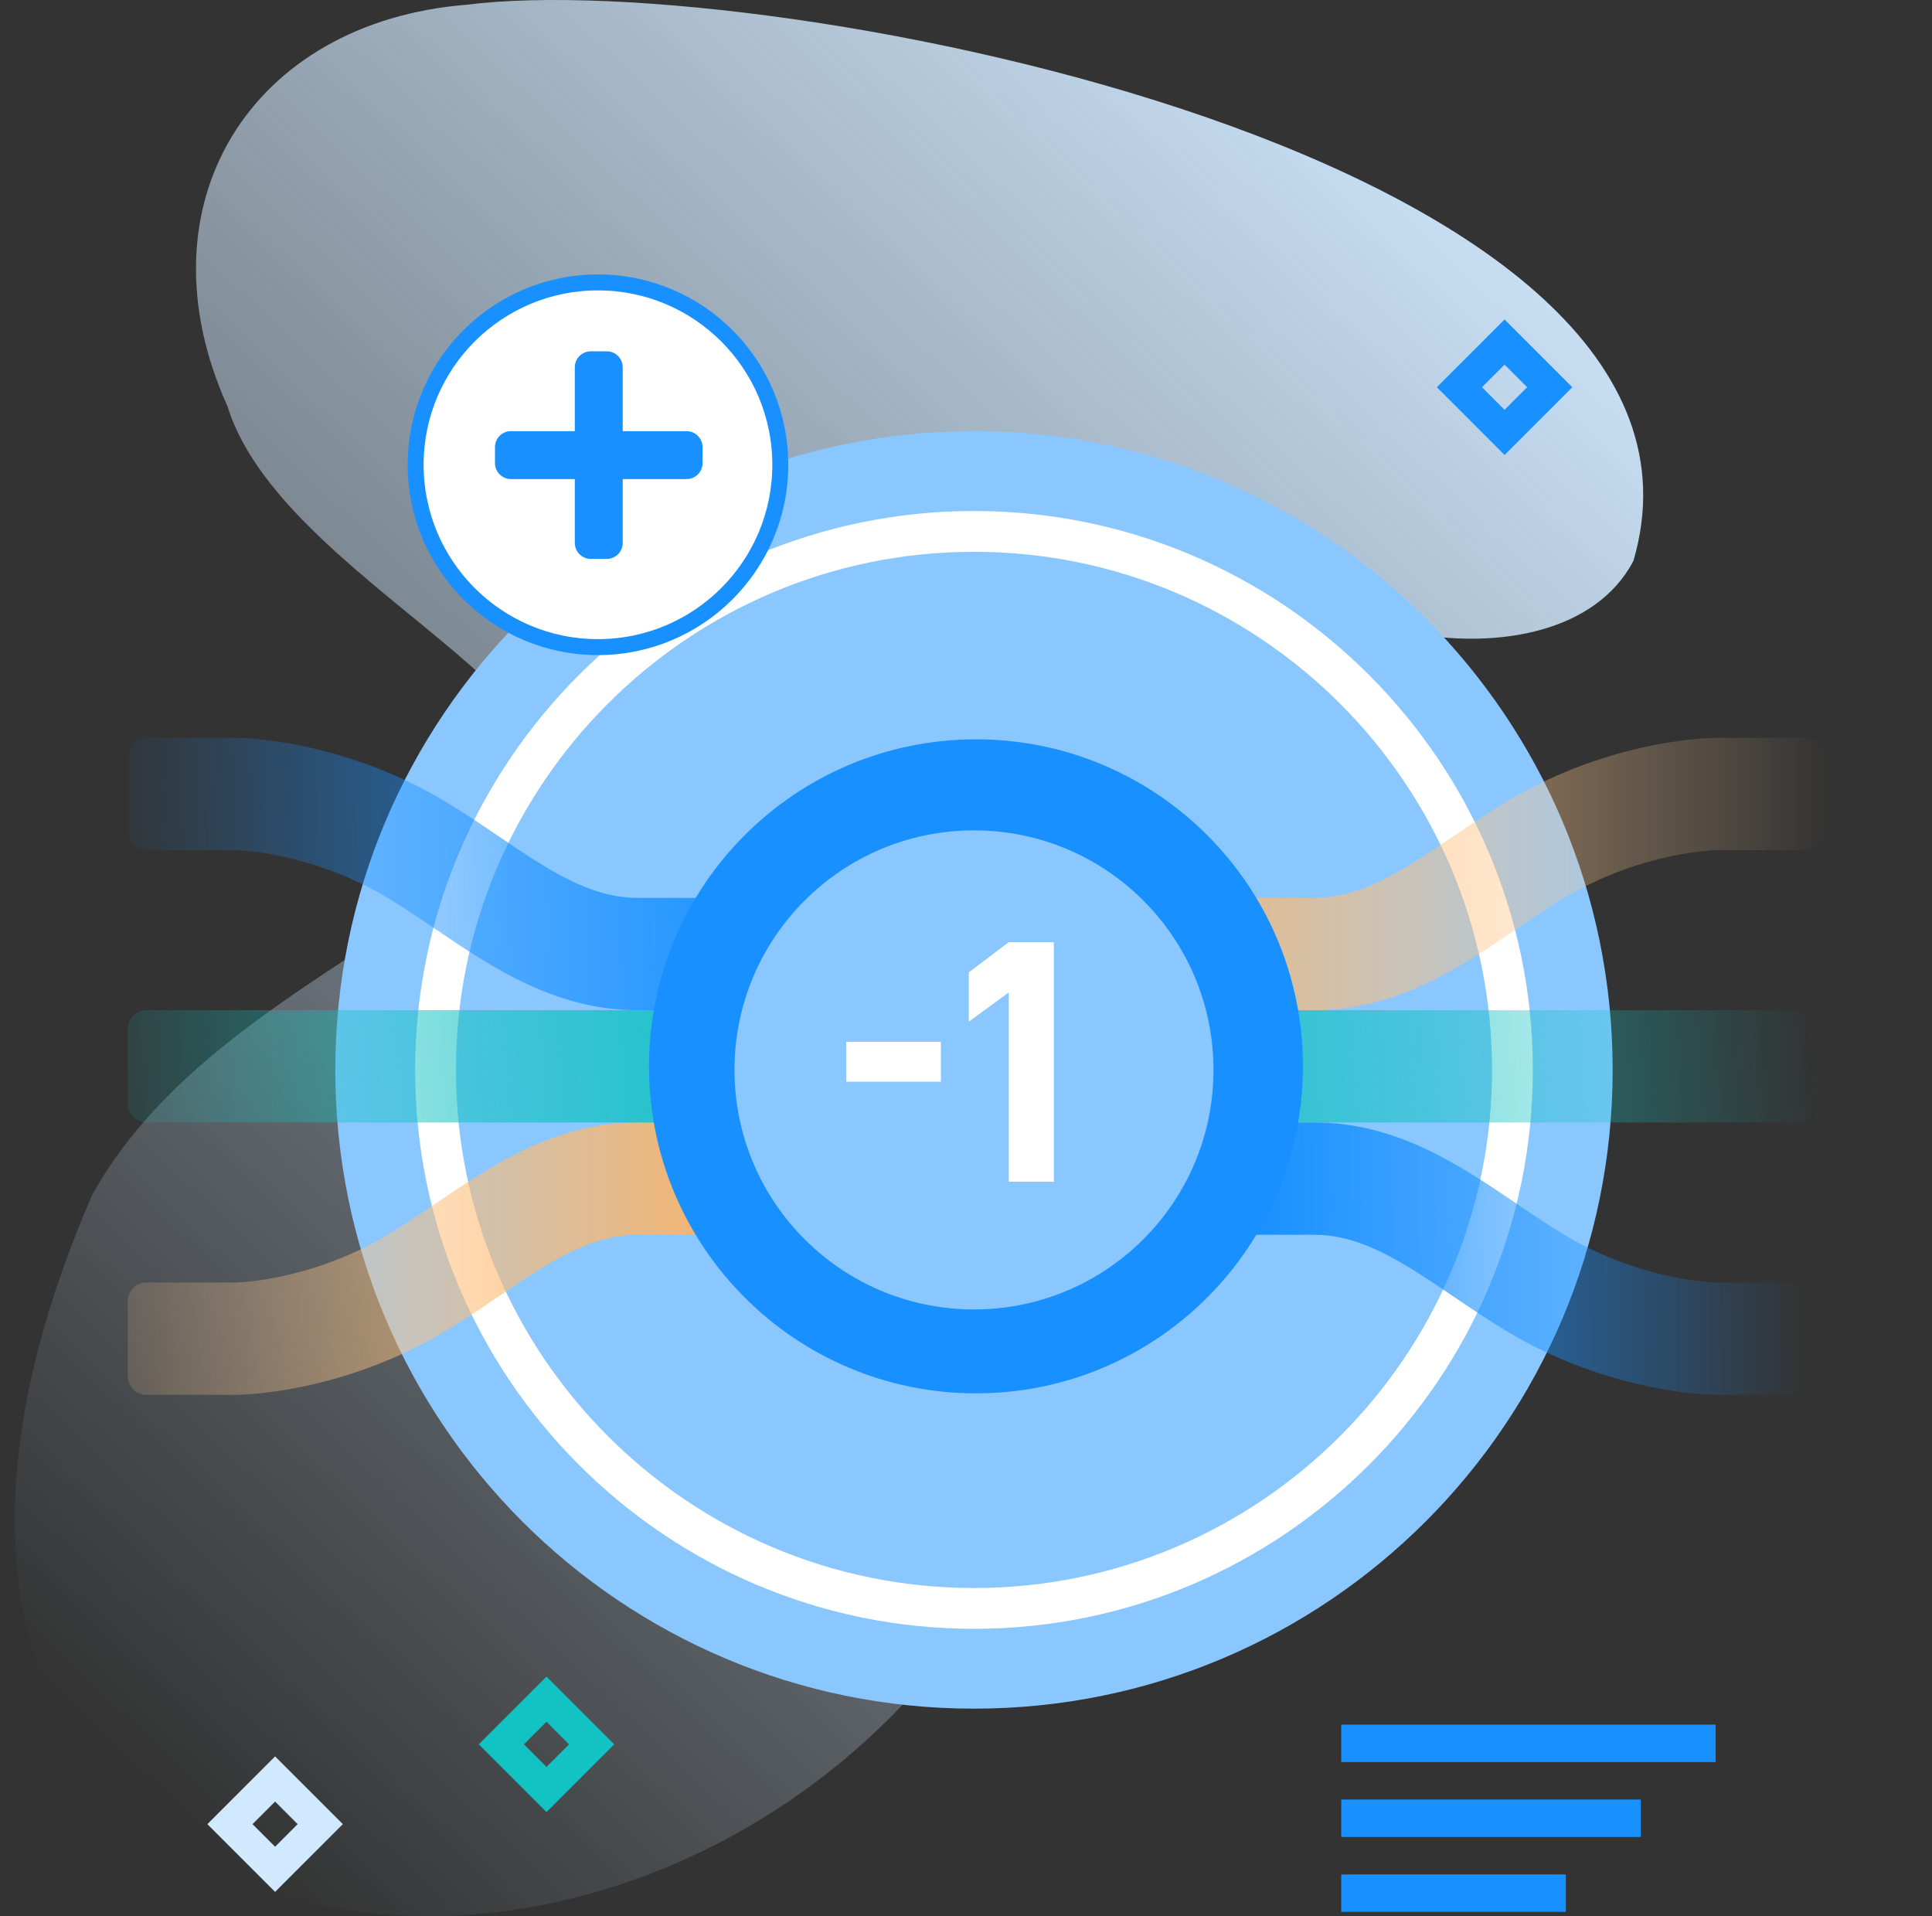 <svg fill="none" height="120" viewBox="0 0 121 120" width="121" xmlns="http://www.w3.org/2000/svg" xmlns:xlink="http://www.w3.org/1999/xlink"><rect x="0" y="0" width="121" height="120" fill="#333333" stroke="none"/><linearGradient id="a" gradientUnits="userSpaceOnUse" x1="-2.006" x2="91.567" y1="100.973" y2="1.857"><stop offset="0" stop-color="#d1e9ff" stop-opacity="0"/><stop offset=".998" stop-color="#d1e9ff"/></linearGradient><linearGradient id="b" gradientUnits="userSpaceOnUse" x1="114.572" x2="65.378" y1="54.888" y2="54.888"><stop offset="0" stop-color="#ffd3a3" stop-opacity="0"/><stop offset="1" stop-color="#fcaf5c"/></linearGradient><linearGradient id="c"><stop offset="0" stop-color="#1890ff"/><stop offset="1" stop-color="#1890ff" stop-opacity="0"/></linearGradient><linearGradient id="d" gradientUnits="userSpaceOnUse" x1="78.5" x2="112.999" xlink:href="#c" y1="79.086" y2="78.845"/><linearGradient id="e" gradientUnits="userSpaceOnUse" x1="113.835" x2="67.918" y1="66.542" y2="69.973"><stop offset="0" stop-color="#13c2c2" stop-opacity="0"/><stop offset="1" stop-color="#13c2c2"/></linearGradient><linearGradient id="f" gradientUnits="userSpaceOnUse" x1="49.63" x2="6.535" xlink:href="#c" y1="54.526" y2="55.189"/><linearGradient id="g" gradientUnits="userSpaceOnUse" x1="49.587" x2=".393" y1="78.974" y2="78.974"><stop offset=".016" stop-color="#fcaf5c"/><stop offset="1" stop-color="#ffd3a3" stop-opacity="0"/></linearGradient><linearGradient id="h" gradientUnits="userSpaceOnUse" x1="48.85" x2="2.933" y1="66.542" y2="69.973"><stop offset="0" stop-color="#13c2c2"/><stop offset="1" stop-color="#13c2c2" stop-opacity="0"/></linearGradient><path d="m29.224.296c-13.528 1.087-20.682 12.522-14.971 25.161 3.635 11.785 28.465 19.932 17.433 27.775-8.95 6.924-20.399 11.712-25.912 21.594-28.614 65.904 79.555 60.733 62.426-22.332-1.056-4.607-2.708-10.261.807-13.423 5.835-4.288 13.333-.35 19.744.632 5.027.872 11.164-.06 13.546-4.572 7.419-25.241-54.294-37.212-73.073-34.835z" fill="url(#a)"/><path d="m61 107c22.091 0 40-17.909 40-40s-17.909-40-40-40-40 17.909-40 40 17.909 40 40 40z" fill="#8bc7ff"/><path d="m61 102c-19.299 0-35-15.701-35-35s15.701-35 35-35 35 15.701 35 35-15.701 35-35 35zm0-67.445c-17.89 0-32.445 14.555-32.445 32.445s14.555 32.445 32.445 32.445 32.445-14.555 32.445-32.445-14.555-32.445-32.445-32.445z" fill="#fff"/><path d="m82.308 63.261h-9.323v-7.031h9.323c3.012 0 5.65-1.787 8.705-3.856 1.061-.719 2.158-1.462 3.323-2.163 6.577-3.958 12.875-4.004 13.14-4.004h5.6c.647 0 1.172.525 1.172 1.172v4.688c0 .647-.525 1.172-1.172 1.172h-5.6c-.027.001-4.68.087-9.515 2.997-1.003.604-1.976 1.263-3.005 1.96-3.505 2.375-7.479 5.067-12.648 5.067z" fill="url(#b)"/><path d="m114.248 86.175v0c0 .647-.525 1.172-1.172 1.172h-5.6c-.265 0-6.563-.045-13.14-4.004-1.165-.701-2.262-1.444-3.323-2.163-3.055-2.069-5.693-3.857-8.705-3.857h-7.323c-1.105 0-2-.895-2-2v-3.031c0-1.105.895-2 2-2h7.323c5.169 0 9.143 2.692 12.648 5.066 1.03.698 2.002 1.356 3.005 1.96 4.835 2.91 9.488 2.996 9.534 2.997h5.58c.647 0 1.172.525 1.172 1.172v4.688z" fill="url(#d)"/><path d="m113.076 70.292h-40.091v-7.031h40.091c.647 0 1.172.525 1.172 1.172v4.688c0 .647-.525 1.172-1.172 1.172z" fill="url(#e)"/><path d="m49.263 61.26c0 1.105-.895 2-2 2h-7.323c-5.169 0-9.143-2.692-12.648-5.066-1.03-.698-2.002-1.356-3.005-1.96-4.835-2.91-9.488-2.996-9.535-2.997h-5.58c-.647 0-1.172-.525-1.172-1.172v-4.688c0-.647.525-1.172 1.172-1.172h5.6c.265 0 6.564.045 13.14 4.004 1.165.701 2.262 1.444 3.323 2.163 3.055 2.069 5.693 3.856 8.705 3.856h7.323c1.105 0 2 .895 2 2z" fill="url(#f)"/><path d="m14.772 87.347h-5.6c-.647 0-1.172-.525-1.172-1.172v-4.688c0-.647.525-1.172 1.172-1.172h5.6c.027-.001 4.68-.087 9.515-2.997 1.003-.604 1.976-1.263 3.005-1.96 3.506-2.375 7.479-5.067 12.648-5.067h9.323v7.031h-9.323c-3.012 0-5.65 1.787-8.705 3.857-1.061.719-2.158 1.462-3.323 2.163-6.577 3.958-12.876 4.004-13.141 4.004z" fill="url(#g)"/><path d="m49.263 70.292h-40.091c-.647 0-1.172-.525-1.172-1.172v-4.688c0-.647.525-1.172 1.172-1.172h40.091z" fill="url(#h)"/><path d="m61.124 87.254c11.31 0 20.478-9.168 20.478-20.478s-9.168-20.478-20.478-20.478c-11.31 0-20.478 9.168-20.478 20.478s9.168 20.478 20.478 20.478z" fill="#1890ff"/><path d="m61 82c8.284 0 15-6.716 15-15s-6.716-15-15-15-15 6.716-15 15 6.716 15 15 15z" fill="#8bc7ff"/><path d="m91.414 24.242h4v4h-4z" stroke="#1890ff" stroke-width="2" transform="matrix(.707 -.707 .707 .707 9.633 71.74)"/><path d="m14.414 114.242h4v4h-4z" stroke="#d1e9ff" stroke-width="2" transform="matrix(.707 -.707 .707 .707 -76.559 43.653)"/><path d="m31.414 109.242h4v4h-4z" stroke="#13c2c2" stroke-width="2" transform="matrix(.707 -.707 .707 .707 -68.045 54.209)"/><g fill="#1890ff"><path d="m84 108h23.448v2.345h-23.448z"/><path d="m84 112.689h18.759v2.345h-18.759z"/><path d="m98.069 117.38h-14.069v2.345h14.069z"/></g><path d="m48.869 29.104c0 6.306-5.112 11.419-11.419 11.419-6.306 0-11.419-5.112-11.419-11.419 0-6.306 5.112-11.419 11.419-11.419 6.306 0 11.419 5.112 11.419 11.419z" fill="#fff" stroke="#1890ff"/><path d="m36 30v4c0 .552.448 1 1 1h1c.552 0 1-.448 1-1v-4h4c.552 0 1-.448 1-1v-1c0-.552-.448-1-1-1h-4v-4c0-.552-.448-1-1-1h-1c-.552 0-1 .448-1 1v4h-4c-.552 0-1 .448-1 1v1c0 .552.448 1 1 1z" fill="#1890ff"/><path d="m53 65.239h5.926v2.5h-5.926z" fill="#fff"/><path d="m63.177 62.152-2.5 1.826v-3.087l2.5-1.891h2.823v15h-2.823z" fill="#fff"/></svg>